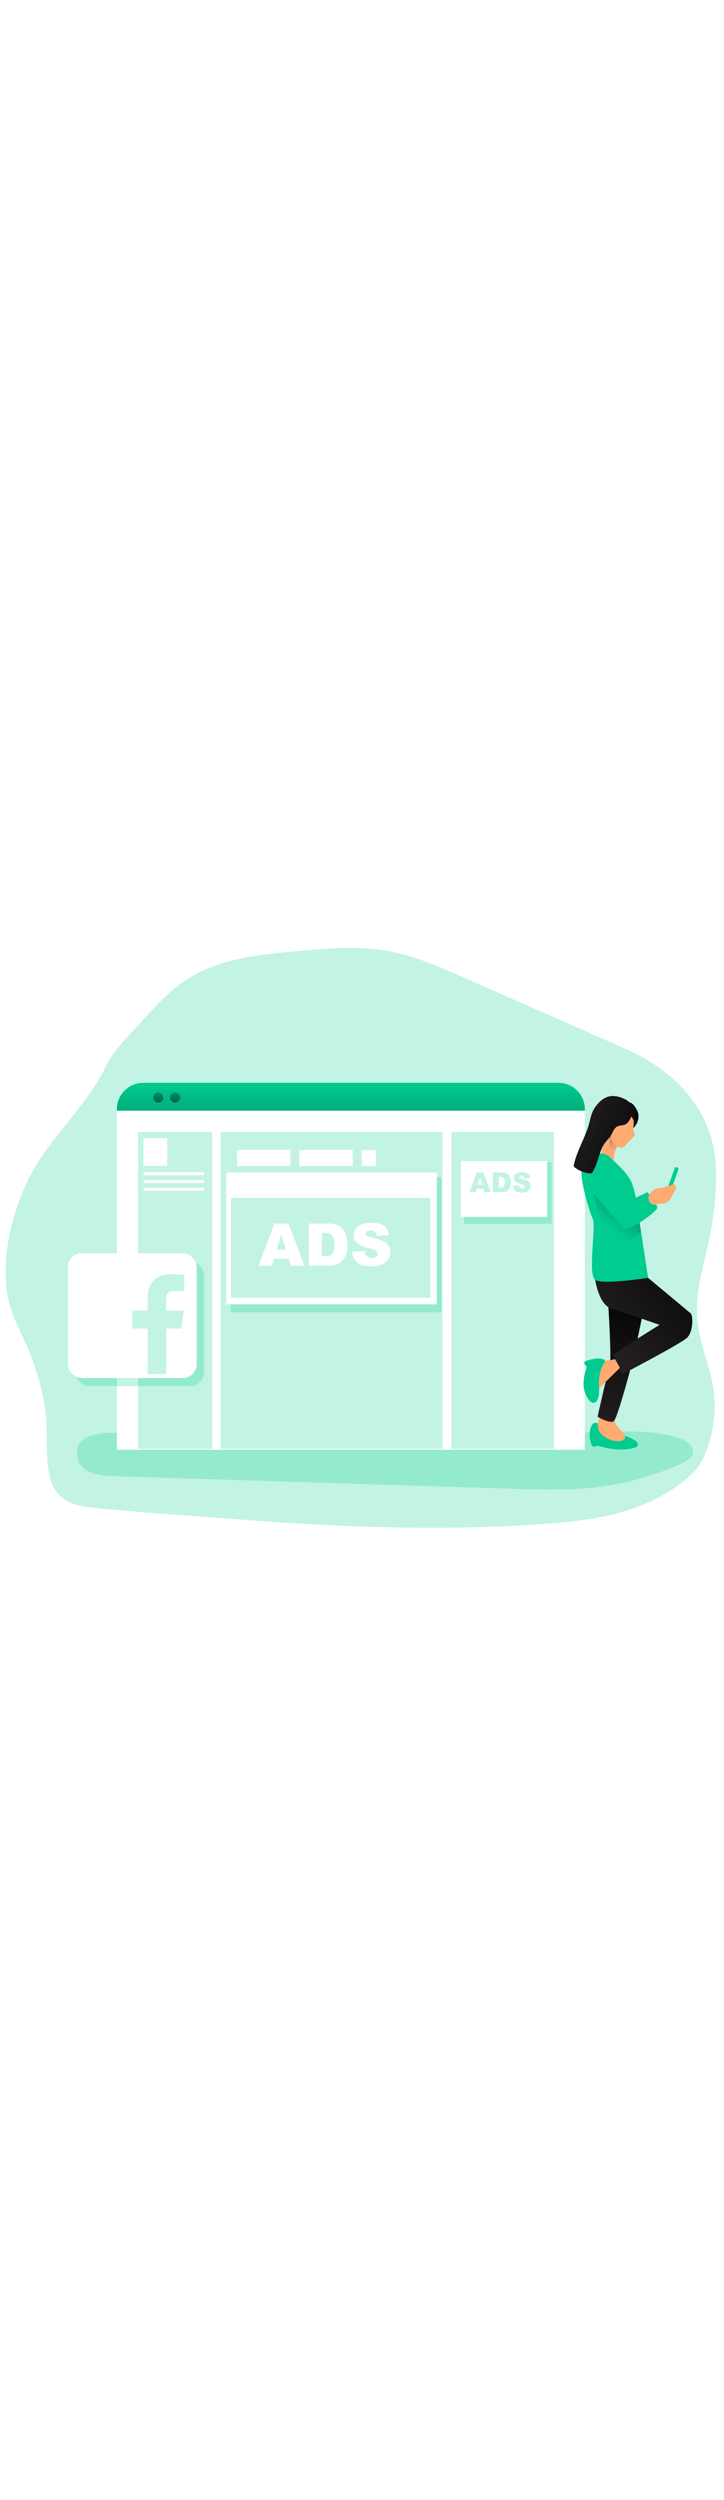 <svg id="_0189_facebook_ad" xmlns="http://www.w3.org/2000/svg" xmlns:xlink="http://www.w3.org/1999/xlink" viewBox="0 0 500 500" data-imageid="facebook-ad-99" imageName="Facebook Ad" class="illustrations_image" style="width: 145px;"><defs><style>.cls-1_facebook-ad-99{fill:url(#linear-gradient);}.cls-1_facebook-ad-99,.cls-2_facebook-ad-99,.cls-3_facebook-ad-99,.cls-4_facebook-ad-99,.cls-5_facebook-ad-99,.cls-6_facebook-ad-99,.cls-7_facebook-ad-99,.cls-8_facebook-ad-99,.cls-9_facebook-ad-99,.cls-10_facebook-ad-99,.cls-11_facebook-ad-99,.cls-12_facebook-ad-99,.cls-13_facebook-ad-99,.cls-14_facebook-ad-99,.cls-15_facebook-ad-99{stroke-width:0px;}.cls-2_facebook-ad-99{fill:url(#linear-gradient-10-facebook-ad-99);}.cls-16_facebook-ad-99,.cls-11_facebook-ad-99{opacity:.24;}.cls-3_facebook-ad-99{fill:url(#linear-gradient-4-facebook-ad-99);}.cls-4_facebook-ad-99{fill:url(#linear-gradient-2-facebook-ad-99);}.cls-5_facebook-ad-99{fill:url(#linear-gradient-3-facebook-ad-99);}.cls-6_facebook-ad-99{fill:url(#linear-gradient-8-facebook-ad-99);}.cls-7_facebook-ad-99{fill:url(#linear-gradient-9-facebook-ad-99);}.cls-8_facebook-ad-99{fill:url(#linear-gradient-7-facebook-ad-99);}.cls-9_facebook-ad-99{fill:url(#linear-gradient-5-facebook-ad-99);}.cls-10_facebook-ad-99{fill:url(#linear-gradient-6-facebook-ad-99);}.cls-11_facebook-ad-99{isolation:isolate;}.cls-11_facebook-ad-99,.cls-15_facebook-ad-99{fill:#68e1fd;}.cls-12_facebook-ad-99{fill:#231f20;}.cls-13_facebook-ad-99{fill:#fff;}.cls-14_facebook-ad-99{fill:#ffaa71;}</style><linearGradient id="linear-gradient-facebook-ad-99" x1="568.85" y1="2146.95" x2="568.39" y2="2112.76" gradientTransform="translate(-471 2272.74) scale(1 -1)" gradientUnits="userSpaceOnUse"><stop offset=".12" stop-color="#010101" stop-opacity="0"/><stop offset=".95" stop-color="#010101"/></linearGradient><linearGradient id="linear-gradient-2-facebook-ad-99" x1="716.34" y1="2130.3" x2="716.34" y2="1965.33" gradientTransform="translate(-474.02 2244.59) scale(1 -1)" xlink:href="#linear-gradient-facebook-ad-99"/><linearGradient id="linear-gradient-3-facebook-ad-99" x1="580.48" y1="2142.12" x2="580.01" y2="2107.94" xlink:href="#linear-gradient-facebook-ad-99"/><linearGradient id="linear-gradient-4-facebook-ad-99" x1="592.11" y1="2142.12" x2="591.64" y2="2107.94" xlink:href="#linear-gradient-facebook-ad-99"/><linearGradient id="linear-gradient-5-facebook-ad-99" x1="893.17" y1="1856.07" x2="909.3" y2="1980.11" gradientTransform="translate(-474.02 2244.59) scale(1 -1)" xlink:href="#linear-gradient-facebook-ad-99"/><linearGradient id="linear-gradient-6-facebook-ad-99" x1="881.18" y1="1927.7" x2="975.15" y2="1997.02" gradientTransform="translate(-474.02 2244.59) scale(1 -1)" xlink:href="#linear-gradient-facebook-ad-99"/><linearGradient id="linear-gradient-7-facebook-ad-99" x1="905.65" y1="2085.95" x2="915.42" y2="2089.05" gradientTransform="translate(-474.02 2244.59) scale(1 -1)" xlink:href="#linear-gradient-facebook-ad-99"/><linearGradient id="linear-gradient-8-facebook-ad-99" x1="882.72" y1="2006.44" x2="938.08" y2="2077.14" gradientTransform="translate(-474.02 2244.59) scale(1 -1)" xlink:href="#linear-gradient-facebook-ad-99"/><linearGradient id="linear-gradient-9-facebook-ad-99" x1="899.21" y1="2063.18" x2="886.58" y2="2095.67" gradientTransform="translate(-474.02 2244.59) scale(1 -1)" gradientUnits="userSpaceOnUse"><stop offset="0" stop-color="#231f20" stop-opacity="0"/><stop offset="1" stop-color="#231f20"/></linearGradient><linearGradient id="linear-gradient-10-facebook-ad-99" x1="863.2" y1="2086.18" x2="929.88" y2="2055.8" gradientTransform="translate(-474.02 2244.59) scale(1 -1)" xlink:href="#linear-gradient-facebook-ad-99"/></defs><path id="background_facebook-ad-99" class="cls-11_facebook-ad-99 targetColor" d="M375.04,438.99c26.1-1.86,52.7-4.96,76.19-16.47,12.02-5.89,28.62-16.3,34.48-28.98,6.07-13.14,8.98-29.98,7.4-44.35-1.95-17.75-10.26-34.4-11.66-52.2-1.45-18.48,4.62-36.6,8.41-54.74,2.33-11.16,3.81-22.5,4.42-33.89.39-7.23.43-14.51-.41-21.7-4.28-36.52-29.83-61.29-62.01-75.43l-112.67-49.57c-16.3-7.17-32.78-14.39-50.28-17.66-20.89-3.94-42.37-2.02-63.53-.1-25.97,2.3-53.02,5.02-75.13,18.82-12.25,7.63-22.16,18.25-31.68,28.95-9.07,10.2-19.58,19.47-25.46,31.71-12.63,26.29-35.3,45.84-49.76,70.97C9.09,219.09-.37,255.69,5.82,284.28c3.05,14.08,11.86,28.09,16.76,41.93,5.23,14.79,9.22,30.15,9.61,45.91.71,28.88-2.48,51.9,29.62,55.37,33.33,3.6,67.3,5.57,100.8,8.18,70.63,5.47,141.67,8.37,212.43,3.33Z" style="fill: rgb(0, 204, 143);"/><g id="screen_facebook-ad-99"><circle class="cls-1_facebook-ad-99" cx="97.66" cy="140" r="3.49"/><path class="cls-11_facebook-ad-99 targetColor" d="M54.03,394.84c2.64,8.91,14.19,10.83,23.47,11.13l275.75,8.71c19.49.61,39.07,1.23,58.44-1.02,20.59-2.41,40.68-8.02,59.54-16.64,3.02-1.39,6.34-3.22,7.16-6.45,1.34-5.2-4.55-9.21-9.65-10.89-15.71-5.11-32.62-4.66-49.13-4.21-105.26,2.87-212.32,7.61-317.49,2-12.23-.65-55.54-7.74-48.09,17.37Z" style="fill: rgb(0, 204, 143);"/><path class="cls-15_facebook-ad-99 targetColor" d="M403.89,152.91v1.06H80.75v-1.06c0-10.03,8.12-18.17,18.16-18.17h286.82c10.03,0,18.17,8.12,18.17,18.16v.02Z" style="fill: rgb(0, 204, 143);"/><path class="cls-4_facebook-ad-99" d="M403.89,152.91v1.06H80.75v-1.06c0-10.03,8.12-18.17,18.16-18.17h286.82c10.03,0,18.17,8.12,18.17,18.16v.02Z"/><rect class="cls-13_facebook-ad-99" x="80.75" y="153.99" width="323.14" height="233.8"/><rect class="cls-13_facebook-ad-99" x="93.78" y="172.59" width="300.79" height="209.01"/><circle class="cls-5_facebook-ad-99" cx="109.29" cy="144.83" r="3.49"/><circle class="cls-3_facebook-ad-99" cx="120.92" cy="144.83" r="3.49"/><rect class="cls-11_facebook-ad-99 targetColor" x="95.33" y="168.56" width="51.17" height="218.62" style="fill: rgb(0, 204, 143);"/><rect class="cls-11_facebook-ad-99 targetColor" x="311.78" y="168.56" width="70.75" height="218.62" style="fill: rgb(0, 204, 143);"/><rect class="cls-11_facebook-ad-99 targetColor" x="152.39" y="168.56" width="153.15" height="218.62" style="fill: rgb(0, 204, 143);"/><rect class="cls-11_facebook-ad-99 targetColor" x="159.36" y="199.95" width="145.63" height="93.04" style="fill: rgb(0, 204, 143);"/><rect class="cls-11_facebook-ad-99 targetColor" x="320.55" y="189.51" width="60.5" height="42.51" style="fill: rgb(0, 204, 143);"/><rect class="cls-13_facebook-ad-99" x="99.05" y="172.9" width="16.44" height="19.22"/><rect class="cls-13_facebook-ad-99" x="249.76" y="181.12" width="9.86" height="11"/><rect class="cls-13_facebook-ad-99" x="163.71" y="181.03" width="36.83" height="11.09"/><rect class="cls-13_facebook-ad-99" x="156.27" y="196.54" width="145.42" height="90.96"/><rect class="cls-13_facebook-ad-99" x="206.74" y="181.03" width="36.83" height="11.09"/><rect class="cls-13_facebook-ad-99" x="99.05" y="196.39" width="41.85" height="2.08"/><rect class="cls-13_facebook-ad-99" x="99.05" y="201.74" width="41.85" height="2.08"/><rect class="cls-13_facebook-ad-99" x="99.05" y="207.09" width="41.85" height="2.08"/><rect class="cls-11_facebook-ad-99 targetColor" x="159.52" y="214.14" width="137.68" height="68.84" style="fill: rgb(0, 204, 143);"/><rect class="cls-13_facebook-ad-99" x="318.29" y="188.71" width="59.54" height="38.45"/><g class="cls-16_facebook-ad-99"><path class="cls-15_facebook-ad-99 targetColor" d="M333.9,207.9h-4.75l-.66,2.23h-4.27l5.09-13.54h4.56l5.09,13.54h-4.38l-.68-2.23ZM333.03,204.97l-1.54-4.87-1.48,4.87h3.02Z" style="fill: rgb(0, 204, 143);"/><path class="cls-15_facebook-ad-99 targetColor" d="M340.34,196.59h6.22c1.01-.04,2.02.13,2.96.5.73.31,1.38.8,1.87,1.43.5.64.87,1.38,1.07,2.17.22.86.34,1.74.33,2.63.05,1.14-.12,2.29-.49,3.37-.31.76-.77,1.44-1.37,2-.53.51-1.18.88-1.89,1.07-.81.23-1.65.35-2.49.37h-6.22v-13.54ZM344.53,199.67v7.41h1.02c.64.04,1.28-.06,1.87-.3.4-.23.7-.59.87-1.01.25-.76.36-1.55.31-2.35,0-1.44-.24-2.42-.71-2.95-.62-.57-1.46-.85-2.3-.77l-1.07-.03Z" style="fill: rgb(0, 204, 143);"/><path class="cls-15_facebook-ad-99 targetColor" d="M354.28,205.65l3.98-.25c.04.53.22,1.04.53,1.47.44.56,1.13.87,1.84.83.5.03.99-.12,1.38-.42.3-.24.48-.59.48-.97,0-.37-.17-.72-.46-.94-.65-.41-1.38-.67-2.14-.77-1.42-.23-2.76-.8-3.92-1.64-.77-.65-1.21-1.61-1.18-2.62,0-.7.21-1.39.61-1.97.45-.66,1.08-1.17,1.82-1.46,1.06-.4,2.19-.58,3.32-.53,1.39-.09,2.77.25,3.96.96.96.74,1.55,1.86,1.62,3.07l-3.95.23c-.05-.51-.28-.99-.66-1.34-.4-.29-.89-.44-1.39-.41-.39-.03-.78.08-1.1.31-.24.18-.38.47-.37.77.01.23.12.44.31.58.42.27.9.44,1.4.51,1.35.24,2.68.64,3.94,1.19.71.34,1.31.87,1.73,1.54.36.61.55,1.3.54,2,0,.86-.25,1.69-.72,2.4-.49.74-1.19,1.32-2.01,1.67-1.04.41-2.15.61-3.26.57-2.3,0-3.9-.44-4.78-1.33-.91-.92-1.45-2.15-1.5-3.44Z" style="fill: rgb(0, 204, 143);"/></g><path class="cls-13_facebook-ad-99" d="M199.36,256.07h-10.21l-1.42,4.81h-9.21l10.95-29.11h9.81l10.94,29.11h-9.4l-1.46-4.81ZM197.49,249.77l-3.22-10.46-3.18,10.46h6.39Z"/><path class="cls-13_facebook-ad-99" d="M213.22,231.77h13.37c2.18-.08,4.35.28,6.39,1.07,1.57.68,2.96,1.73,4.02,3.07,1.08,1.38,1.87,2.97,2.3,4.67.48,1.84.72,3.74.71,5.64.1,2.46-.26,4.91-1.06,7.24-.66,1.63-1.66,3.1-2.95,4.31-1.14,1.09-2.53,1.88-4.05,2.3-1.75.49-3.56.75-5.37.77h-13.36v-29.06ZM222.21,238.36v15.88h2.2c1.37.09,2.74-.13,4.02-.64.86-.49,1.51-1.26,1.87-2.18.54-1.63.77-3.34.68-5.05,0-3.07-.51-5.18-1.54-6.34-1.01-1.14-2.68-1.7-5.01-1.7l-2.21.03Z"/><path class="cls-13_facebook-ad-99" d="M243.17,251.25l8.56-.54c.09,1.14.48,2.24,1.13,3.18.96,1.2,2.44,1.85,3.97,1.77,1.07.07,2.12-.25,2.97-.9.65-.5,1.03-1.28,1.04-2.1-.01-.79-.38-1.53-.99-2.03-.67-.59-2.2-1.16-4.61-1.69-3.94-.89-6.75-2.07-8.44-3.53-1.66-1.39-2.59-3.46-2.54-5.63,0-1.51.46-2.98,1.3-4.24.96-1.41,2.33-2.5,3.92-3.13,2.28-.86,4.72-1.25,7.15-1.14,3.73,0,6.56.69,8.51,2.07,1.95,1.38,3.11,3.58,3.49,6.6l-8.44.5c-.1-2.19-1.96-3.88-4.15-3.78-.09,0-.17.01-.26.02-.86-.08-1.72.16-2.42.66-.49.39-.78.98-.77,1.61.01.5.25.96.65,1.25.91.58,1.94.95,3.02,1.07,2.91.52,5.74,1.39,8.44,2.57,1.52.7,2.81,1.82,3.72,3.22.78,1.3,1.18,2.8,1.16,4.31.01,1.84-.52,3.64-1.54,5.17-1.06,1.59-2.56,2.84-4.32,3.58-2.23.89-4.62,1.31-7.02,1.23-4.95,0-8.38-.95-10.29-2.86-1.93-1.95-3.08-4.53-3.24-7.26Z"/></g><g id="FB_logo_facebook-ad-99"><rect class="cls-11_facebook-ad-99 targetColor" x="52.07" y="257.86" width="88.84" height="86.05" rx="9.44" ry="9.44" style="fill: rgb(0, 204, 143);"/><rect class="cls-13_facebook-ad-99" x="46.96" y="252.28" width="88.84" height="86.05" rx="9.44" ry="9.44"/><path class="cls-11_facebook-ad-99 targetColor" d="M101.97,319.82v-15.06q0-.58-.57-.58h-9.43c-.57,0-.6,0-.6-.59v-11.15c0-.58,0-.59.59-.59h9.43q.58,0,.58-.58v-8.92c-.03-2.78.6-5.52,1.84-8.01,1.82-3.58,5.14-6.16,9.05-7.05,2.78-.72,5.6-.61,8.41-.52,1.7.05,3.39.18,5.08.3,1.09.08.89.08.89.94v9.68c0,.55,0,.58-.57.58-1.95,0-3.9-.04-5.85,0-.95.01-1.9.12-2.83.32-1.66.33-2.91,1.71-3.07,3.4-.11.68-.16,1.37-.17,2.06v7.28c0,.43.13.55.55.55h10.86q.68,0,.58.7l-1.4,10.92c-.08.69-.08.71-.77.71h-9.14q-.64,0-.64.64v30.3c0,.3-.12.38-.4.38h-12.04c-.44,0-.38-.26-.38-.52v-15.16h0Z" style="fill: rgb(0, 204, 143);"/></g><g id="character_facebook-ad-99"><path class="cls-15_facebook-ad-99 targetColor" d="M409.14,370.29c-.69.86-1.16,1.88-1.38,2.96-.88,3.53-.68,7.24.57,10.65.39,1.07,1.37,2.3,2.4,1.82.27-.15.52-.32.77-.51.76-.29,1.61-.27,2.35.08,7.79,2.4,16.24,3.3,24.12,1.2,1.04-.28,2.2-.77,2.5-1.77.35-1.17-.62-2.3-1.59-3.02-4.61-3.49-10.75-4.18-16.12-6.23-2.69-1.01-5.23-2.37-7.56-4.05-2.02-1.4-3.83-3.67-6.05-1.14Z" style="fill: rgb(0, 204, 143);"/><path class="cls-14_facebook-ad-99" d="M413.37,374.15c.88,1.93,2.32,3.55,4.15,4.64,2.93,2.1,6.48,3.18,10.09,3.07,1.06-.02,2.1-.34,2.99-.93.9-.61,1.33-1.7,1.1-2.76-.17-.49-.43-.94-.77-1.33-2.55-3.07-5.84-5.82-6.91-9.68-.25-.88-.41-1.89-1.15-2.43-.46-.29-.99-.46-1.54-.5-2.24-.35-5.95-.83-7.27,1.46-1.3,2.63-1.54,5.66-.68,8.46Z"/><path class="cls-12_facebook-ad-99" d="M420.15,288.47s2.48,39.38.93,42.8c-1.55,3.42-8.38,33.78-8.38,33.78,0,0,8.38,4.96,11.16,3.07,2.79-1.89,14.27-46.21,14.27-46.21l5.6-26.92-23.59-6.52Z"/><path class="cls-9_facebook-ad-99" d="M420.07,287.58s2.48,39.38.93,42.79c-1.55,3.41-8.38,33.78-8.38,33.78,0,0,8.38,4.97,11.16,3.07s14.26-46.2,14.26-46.2l5.59-26.98-23.57-6.46Z"/><path class="cls-12_facebook-ad-99" d="M411.07,270.65s2.4,17.2,11.24,19.84,33.19,11.16,33.19,11.16c0,0-25.74,15.97-26.67,17.06-.93,1.09-5.27,3.56-5.27,3.56l6.14,13.49s40.69-21.17,44.89-25.33c4.2-4.17,4.18-15.12,2.3-16.74s-29.31-24.44-29.31-24.44l-36.5,1.4Z"/><path class="cls-10_facebook-ad-99" d="M411.07,270.65s2.4,17.2,11.24,19.84,33.19,11.16,33.19,11.16c0,0-25.74,15.97-26.67,17.06-.93,1.09-5.27,3.56-5.27,3.56l6.14,13.49s40.69-21.17,44.89-25.33c4.2-4.17,4.18-15.12,2.3-16.74s-29.31-24.44-29.31-24.44l-36.5,1.4Z"/><rect class="cls-15_facebook-ad-99 targetColor" x="454.73" y="200.71" width="19.18" height="2.67" rx="1.11" ry="1.11" transform="translate(116.38 569.96) rotate(-70.11)" style="fill: rgb(0, 204, 143);"/><path class="cls-12_facebook-ad-99" d="M440.67,155.69c.69,3.35-.23,6.84-2.49,9.41-.54.67-1.25,1.17-2.07,1.46-1.44.33-2.94-.21-3.84-1.38-.86-1.15-1.39-2.51-1.54-3.94-.58-3.84,0-9.15,2.69-12.17,2.69-3.02,6.79,4.5,7.24,6.62Z"/><path class="cls-8_facebook-ad-99" d="M440.67,155.69c.69,3.35-.23,6.84-2.49,9.41-.54.67-1.25,1.17-2.07,1.46-1.44.33-2.94-.21-3.84-1.38-.86-1.15-1.39-2.51-1.54-3.94-.58-3.84,0-9.15,2.69-12.17,2.69-3.02,6.79,4.5,7.24,6.62Z"/><path class="cls-14_facebook-ad-99" d="M424.1,185.28c0,1.26-.05,2.81-1.16,3.4-.38.17-.8.26-1.22.25-1.42.18-2.87-.09-4.13-.77-1.47-1.06-2.32-2.79-2.25-4.61.08-1.78.5-3.52,1.25-5.14,1.14-2.79,2.57-5.6,5.01-7.39.37-.31.81-.51,1.29-.58,2.4-.16,3.92,4.61,3.62,6.43-.43,2.96-2.32,5.3-2.41,8.38Z"/><path class="cls-15_facebook-ad-99 targetColor" d="M408.28,183.77s8.72-1.74,12.56,1.87c3.84,3.61,12.09,10.81,15,17.09,2.91,6.28,4.07,16.51,4.07,16.51l7.68,50.01s-31.17,4.88-36.52,1.4c-5.35-3.49.7-36.98-1.63-41.87-2.33-4.89-10.7-31.4-6.98-37.91,3.72-6.51,5.82-7.09,5.82-7.09Z" style="fill: rgb(0, 204, 143);"/><path class="cls-6_facebook-ad-99" d="M442.78,237.62s-11.16,11.47-19.19,7.44c-8.03-4.03-9.61-17.37-9.61-17.37l-7.33-29.89,20.97,32.07,13.96.62,1.21,7.13Z"/><path class="cls-15_facebook-ad-99 targetColor" d="M415.49,194.12l19.3,21.86,12.33-5.81s6.75,7.91,6.75,10.69-19.78,16.75-22.79,13.96c-3.02-2.79-21.89-23.72-23.73-26.98-1.84-3.25-3.95-17.44,8.15-13.73Z" style="fill: rgb(0, 204, 143);"/><path class="cls-7_facebook-ad-99" d="M421.6,171.08s-1.97,7.29,1.11,10.89l1.63.81,2.18-5.85-4.91-5.86Z"/><path class="cls-14_facebook-ad-99" d="M437.98,169.23c.28.36.44.81.45,1.27-.04.22-.13.42-.27.6-1.33,2.02-3.48,3.34-4.99,5.22-1.06,1.31-2,3-3.65,3.27-1.06.09-2.12-.18-3-.77-4.16-2.39-5.24-7.11-4.61-9.01s1.54-3.7,2.25-5.59c.82-2.26,1.39-4.81,3.26-6.31,1.29-.89,2.79-1.42,4.35-1.54.6-.13,1.22-.11,1.81.04,1.77.58,3.84,2.96,4.02,4.83.29,2.54-.88,5.63.38,7.99Z"/><path class="cls-12_facebook-ad-99" d="M431.86,163.39c-1.65.84-3.69.53-5.37,1.31-2.61,1.23-3.36,4.5-4.95,6.91-.9,1.35-2.11,2.46-3.13,3.72-4.9,6.03-5.08,14.72-9.34,21.23-.12.23-.3.42-.52.55-.22.09-.46.12-.7.08-3.9-.22-7.65-1.62-10.75-3.99-.75-.39-1.08-1.28-.77-2.06,2.15-9.86,7.92-18.59,10.53-28.35.69-2.56,1.16-5.2,2.18-7.68,1.03-2.36,2.47-4.52,4.25-6.38,1.68-1.92,3.8-3.39,6.19-4.3,3.72-1.25,7.85-.39,11.41,1.26,3.84,1.77,6.39,4.53,5.87,8.91-.35,2.91-2.22,7.43-4.88,8.79Z"/><path class="cls-2_facebook-ad-99" d="M431.86,163.39c-1.65.84-3.69.53-5.37,1.31-2.61,1.23-3.36,4.5-4.95,6.91-.9,1.35-2.11,2.46-3.13,3.72-4.9,6.03-5.08,14.72-9.34,21.23-.12.23-.3.42-.52.55-.22.09-.46.12-.7.08-3.9-.22-7.65-1.62-10.75-3.99-.75-.39-1.08-1.28-.77-2.06,2.15-9.86,7.92-18.59,10.53-28.35.69-2.56,1.16-5.2,2.18-7.68,1.03-2.36,2.47-4.52,4.25-6.38,1.68-1.92,3.8-3.39,6.19-4.3,3.72-1.25,7.85-.39,11.41,1.26,3.84,1.77,6.39,4.53,5.87,8.91-.35,2.91-2.22,7.43-4.88,8.79Z"/><path class="cls-14_facebook-ad-99" d="M453.17,207.77c1.23-.32,2.5-.52,3.77-.59,2.23-.43,4.41-1.09,6.51-1.94.9-.31,1.97-.57,2.72,0,.55.47.8,1.2.67,1.9-.13.7-.39,1.36-.77,1.97l-2.3,4.25c-.77,1.37-1.54,2.8-2.83,3.64-1.84,1.17-4.21.88-6.35,1.3-.97.28-1.97.45-2.99.49-2.78-.14-4.18-3.19-3.67-5.68.49-2.23,3.19-4.63,5.24-5.34Z"/><path class="cls-14_facebook-ad-99" d="M420.63,326.08c-.49-.05-.98-.03-1.47.07-.56.23-1.06.6-1.44,1.08-1.68,1.66-3.16,3.51-4.39,5.53-2.02,3.88-2.56,8.35-1.54,12.6.03.23.12.44.27.62.44.41,1.14,0,1.54-.45l11.85-11.59,2.1-2.06c.41-.26.53-.81.26-1.22-.03-.05-.06-.09-.1-.13l-1.45-2.51c-.37-.85-.84-1.66-1.4-2.4-.61-.61-.95-.21-1.7.05-.81.29-1.67.43-2.53.41Z"/><path class="cls-15_facebook-ad-99 targetColor" d="M413.14,324.87c-2.59.11-5.16.58-7.62,1.4-.94.27-2.1.81-2.04,1.79.05.98,1.11,1.41,1.44,2.18.21.77.14,1.59-.21,2.3-1.28,3.55-1.85,7.32-1.66,11.09.19,3.79,1.62,7.41,4.08,10.3.64.87,1.62,1.43,2.69,1.54,1.31,0,2.3-1.18,2.86-2.36,1.64-3.52.93-7.62.94-11.52-.01-3.87.75-7.7,2.25-11.27.4-.92,2.13-2.89,1.94-3.88-.33-1.49-3.47-1.54-4.67-1.58Z" style="fill: rgb(0, 204, 143);"/></g></svg>